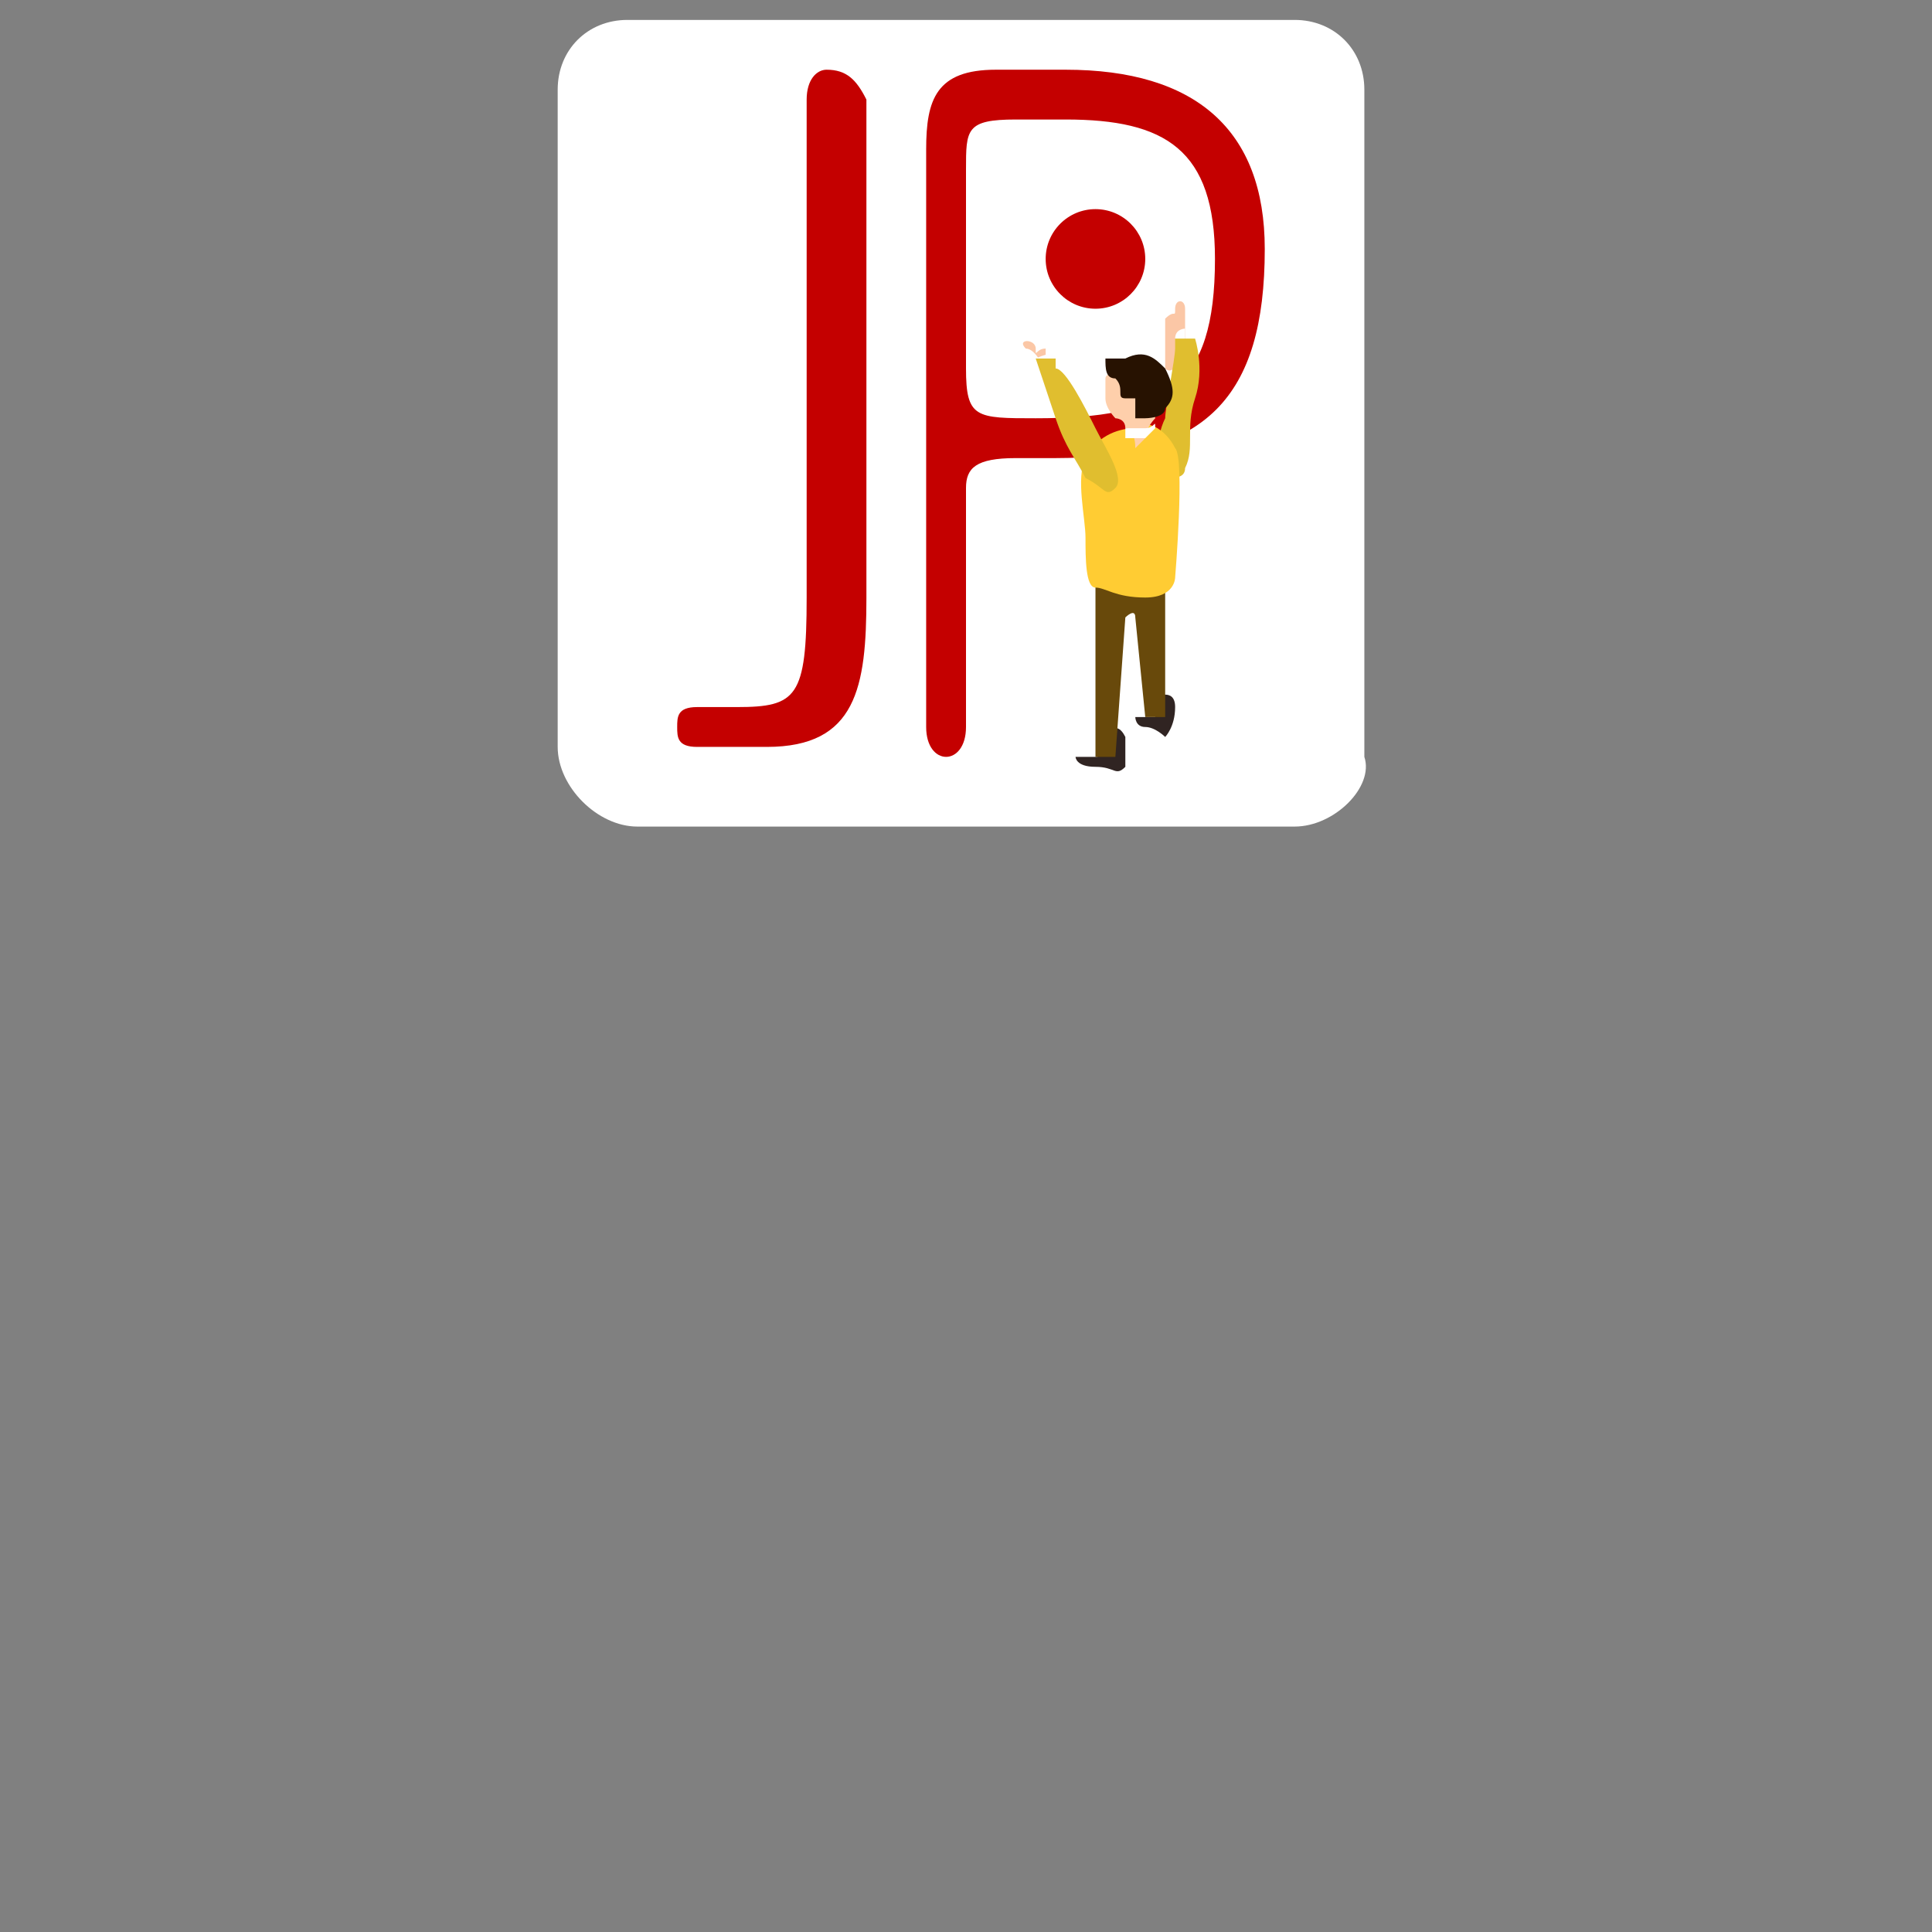 <?xml version="1.0" encoding="utf-8"?>
<!-- Generator: Adobe Illustrator 22.1.0, SVG Export Plug-In . SVG Version: 6.00 Build 0)  -->
<svg version="1.1" id="レイヤー_1" xmlns="http://www.w3.org/2000/svg" xmlns:xlink="http://www.w3.org/1999/xlink" x="0px"
	 y="0px" viewBox="0 0 19.4 19.4" style="enable-background:new 0 0 19.4 19.4;" xml:space="preserve">
<rect x="0" y="0" width="19.4" height="19.4" fill="#808080" stroke="none"/>
<style type="text/css">
	.st0{fill:#FFFFFF;}
	.st1{fill:#C40000;}
	.st2{fill:#FBC7A6;}
	.st3{fill:#FEFEFF;}
	.st4{fill:#E0BE2F;}
	.st5{fill:#302422;}
	.st6{fill:#68490B;}
	.st7{fill:#FFCC33;}
	.st8{fill:#FECFAB;}
	.st9{fill:#271201;}
</style>
<g>
	<path class="st0" d="M13,8.3H6.4C6,8.3,5.6,7.9,5.6,7.5V0.9c0-0.4,0.3-0.7,0.7-0.7H13c0.4,0,0.7,0.3,0.7,0.7v6.7
		C13.8,7.9,13.4,8.3,13,8.3z"/>
	<g>
		<g>
			<path class="st1" d="M8.3,0.7C8.2,0.7,8.1,0.8,8.1,1V6C8.1,7,8,7.1,7.4,7.1H7c-0.2,0-0.2,0.1-0.2,0.2c0,0.1,0,0.2,0.2,0.2
				c0.1,0,0.4,0,0.7,0c0.9,0,1-0.6,1-1.5V1C8.6,0.8,8.5,0.7,8.3,0.7z"/>
			<path class="st1" d="M10.7,0.7h-0.7C9.4,0.7,9.3,1,9.3,1.5v5.8c0,0.2,0.1,0.3,0.2,0.3s0.2-0.1,0.2-0.3V4.9c0-0.2,0.1-0.3,0.5-0.3
				h0.4c1.5,0,2.1-0.6,2.1-2.1C12.7,1.3,12,0.7,10.7,0.7z M10.4,4.2c-0.6,0-0.7,0-0.7-0.5V1.7c0-0.4,0-0.5,0.5-0.5h0.5
				c1,0,1.5,0.3,1.5,1.4C12.2,3.9,11.7,4.2,10.4,4.2z"/>
		</g>
		<circle class="st1" cx="11" cy="2.6" r="0.5"/>
		<g>
			<g>
				<path class="st2" d="M11.9,3.5c0-0.1,0-0.3,0-0.4c0-0.1-0.1-0.1-0.1,0c0,0.1,0,0-0.1,0.1c0,0,0,0.1,0,0.1c0,0,0,0.2,0,0.4
					C11.8,3.8,11.9,3.5,11.9,3.5z"/>
				<path class="st3" d="M11.8,3.4L11.8,3.4c0-0.1,0.1-0.1,0.1-0.1c0,0,0,0.2,0,0.2S11.8,3.4,11.8,3.4z"/>
				<path class="st4" d="M11.7,4.8c-0.1-0.1-0.1-0.4,0-0.6c0-0.1,0.1-0.6,0.1-0.7c0-0.1,0-0.1,0-0.1l0.2,0c0,0,0.1,0.3,0,0.6
					s0,0.5-0.1,0.7C11.9,4.8,11.8,4.8,11.7,4.8z"/>
			</g>
			<path class="st5" d="M11.1,7.4c0,0.1,0,0.2-0.1,0.2c-0.1,0-0.2,0-0.2,0c0,0,0,0.1,0.2,0.1c0.2,0,0.2,0.1,0.3,0c0,0,0-0.1,0-0.3
				C11.2,7.2,11.1,7.4,11.1,7.4z"/>
			<path class="st5" d="M11.6,7c0,0.1,0,0.2,0,0.2c0,0-0.1,0-0.2,0c0,0,0,0.1,0.1,0.1c0.1,0,0.2,0.1,0.2,0.1s0.1-0.1,0.1-0.3
				C11.8,6.9,11.6,7,11.6,7z"/>
			<path class="st6" d="M11,5.7L11,7.6l0,0c0.1,0,0.2,0,0.2,0l0,0l0.1-1.4c0,0,0.1-0.1,0.1,0l0.1,1l0,0c0.1,0,0.1,0,0.2,0h0l0-1.6
				L11,5.7z"/>
			<path class="st7" d="M11.8,5.8c0,0,0.1-1.2,0-1.3c-0.1-0.2-0.3-0.3-0.4-0.2c-0.2,0-0.4,0.1-0.5,0.3c-0.1,0.2,0,0.6,0,0.8
				c0,0.2,0,0.5,0.1,0.5s0.2,0.1,0.5,0.1C11.8,6,11.8,5.8,11.8,5.8z"/>
			<path class="st8" d="M11.3,4.3C11.3,4.3,11.3,4.3,11.3,4.3c0-0.1-0.1-0.1-0.1-0.1c0,0-0.1-0.1-0.1-0.2c0-0.1,0-0.1,0-0.2
				s0.4-0.1,0.4,0.1c0,0.1,0.1,0.2,0.1,0.3c0,0-0.1,0.1-0.1,0.2c0,0,0,0-0.1,0.1C11.4,4.3,11.3,4.3,11.3,4.3z"/>
			<path class="st9" d="M11.2,3.8C11.2,3.8,11.2,3.8,11.2,3.8C11.2,3.9,11.2,3.9,11.2,3.8c0.1,0.1,0,0.2,0.1,0.2c0,0,0.1,0,0.1,0
				c0,0,0,0,0,0.1c0,0,0,0.1,0,0.1c0,0,0.1,0,0.1,0s0.2,0,0.2-0.1c0.1-0.1,0.1-0.2,0-0.4c-0.1-0.1-0.2-0.2-0.4-0.1
				c-0.1,0-0.1,0-0.2,0c0,0,0,0,0,0C11.1,3.7,11.1,3.8,11.2,3.8z"/>
			<path class="st0" d="M11.6,4.3c0,0-0.1,0.1-0.1,0.1c-0.1,0-0.2,0-0.2,0l0-0.1c0,0,0.1,0,0.2,0S11.6,4.2,11.6,4.3L11.6,4.3z"/>
			<g>
				<path class="st2" d="M10.5,3.8c0-0.1-0.1-0.3-0.2-0.3c-0.1-0.1,0.1-0.1,0.1,0c0,0.1,0,0,0.1,0c0,0,0,0.1,0,0.1
					c0,0,0.1,0.2,0.1,0.3S10.5,3.8,10.5,3.8z"/>
				<path class="st3" d="M10.6,3.6L10.6,3.6c0-0.1-0.2,0-0.2,0c0,0,0,0.2,0.1,0.2C10.5,3.8,10.6,3.6,10.6,3.6z"/>
				<path class="st4" d="M11.2,4.9c0.1-0.1-0.1-0.4-0.2-0.6s-0.3-0.6-0.4-0.6c0,0,0-0.1,0-0.1l-0.2,0c0,0,0.1,0.3,0.2,0.6
					s0.2,0.4,0.3,0.6C11.1,4.9,11.1,5,11.2,4.9z"/>
			</g>
		</g>
	</g>
</g>
</svg>
